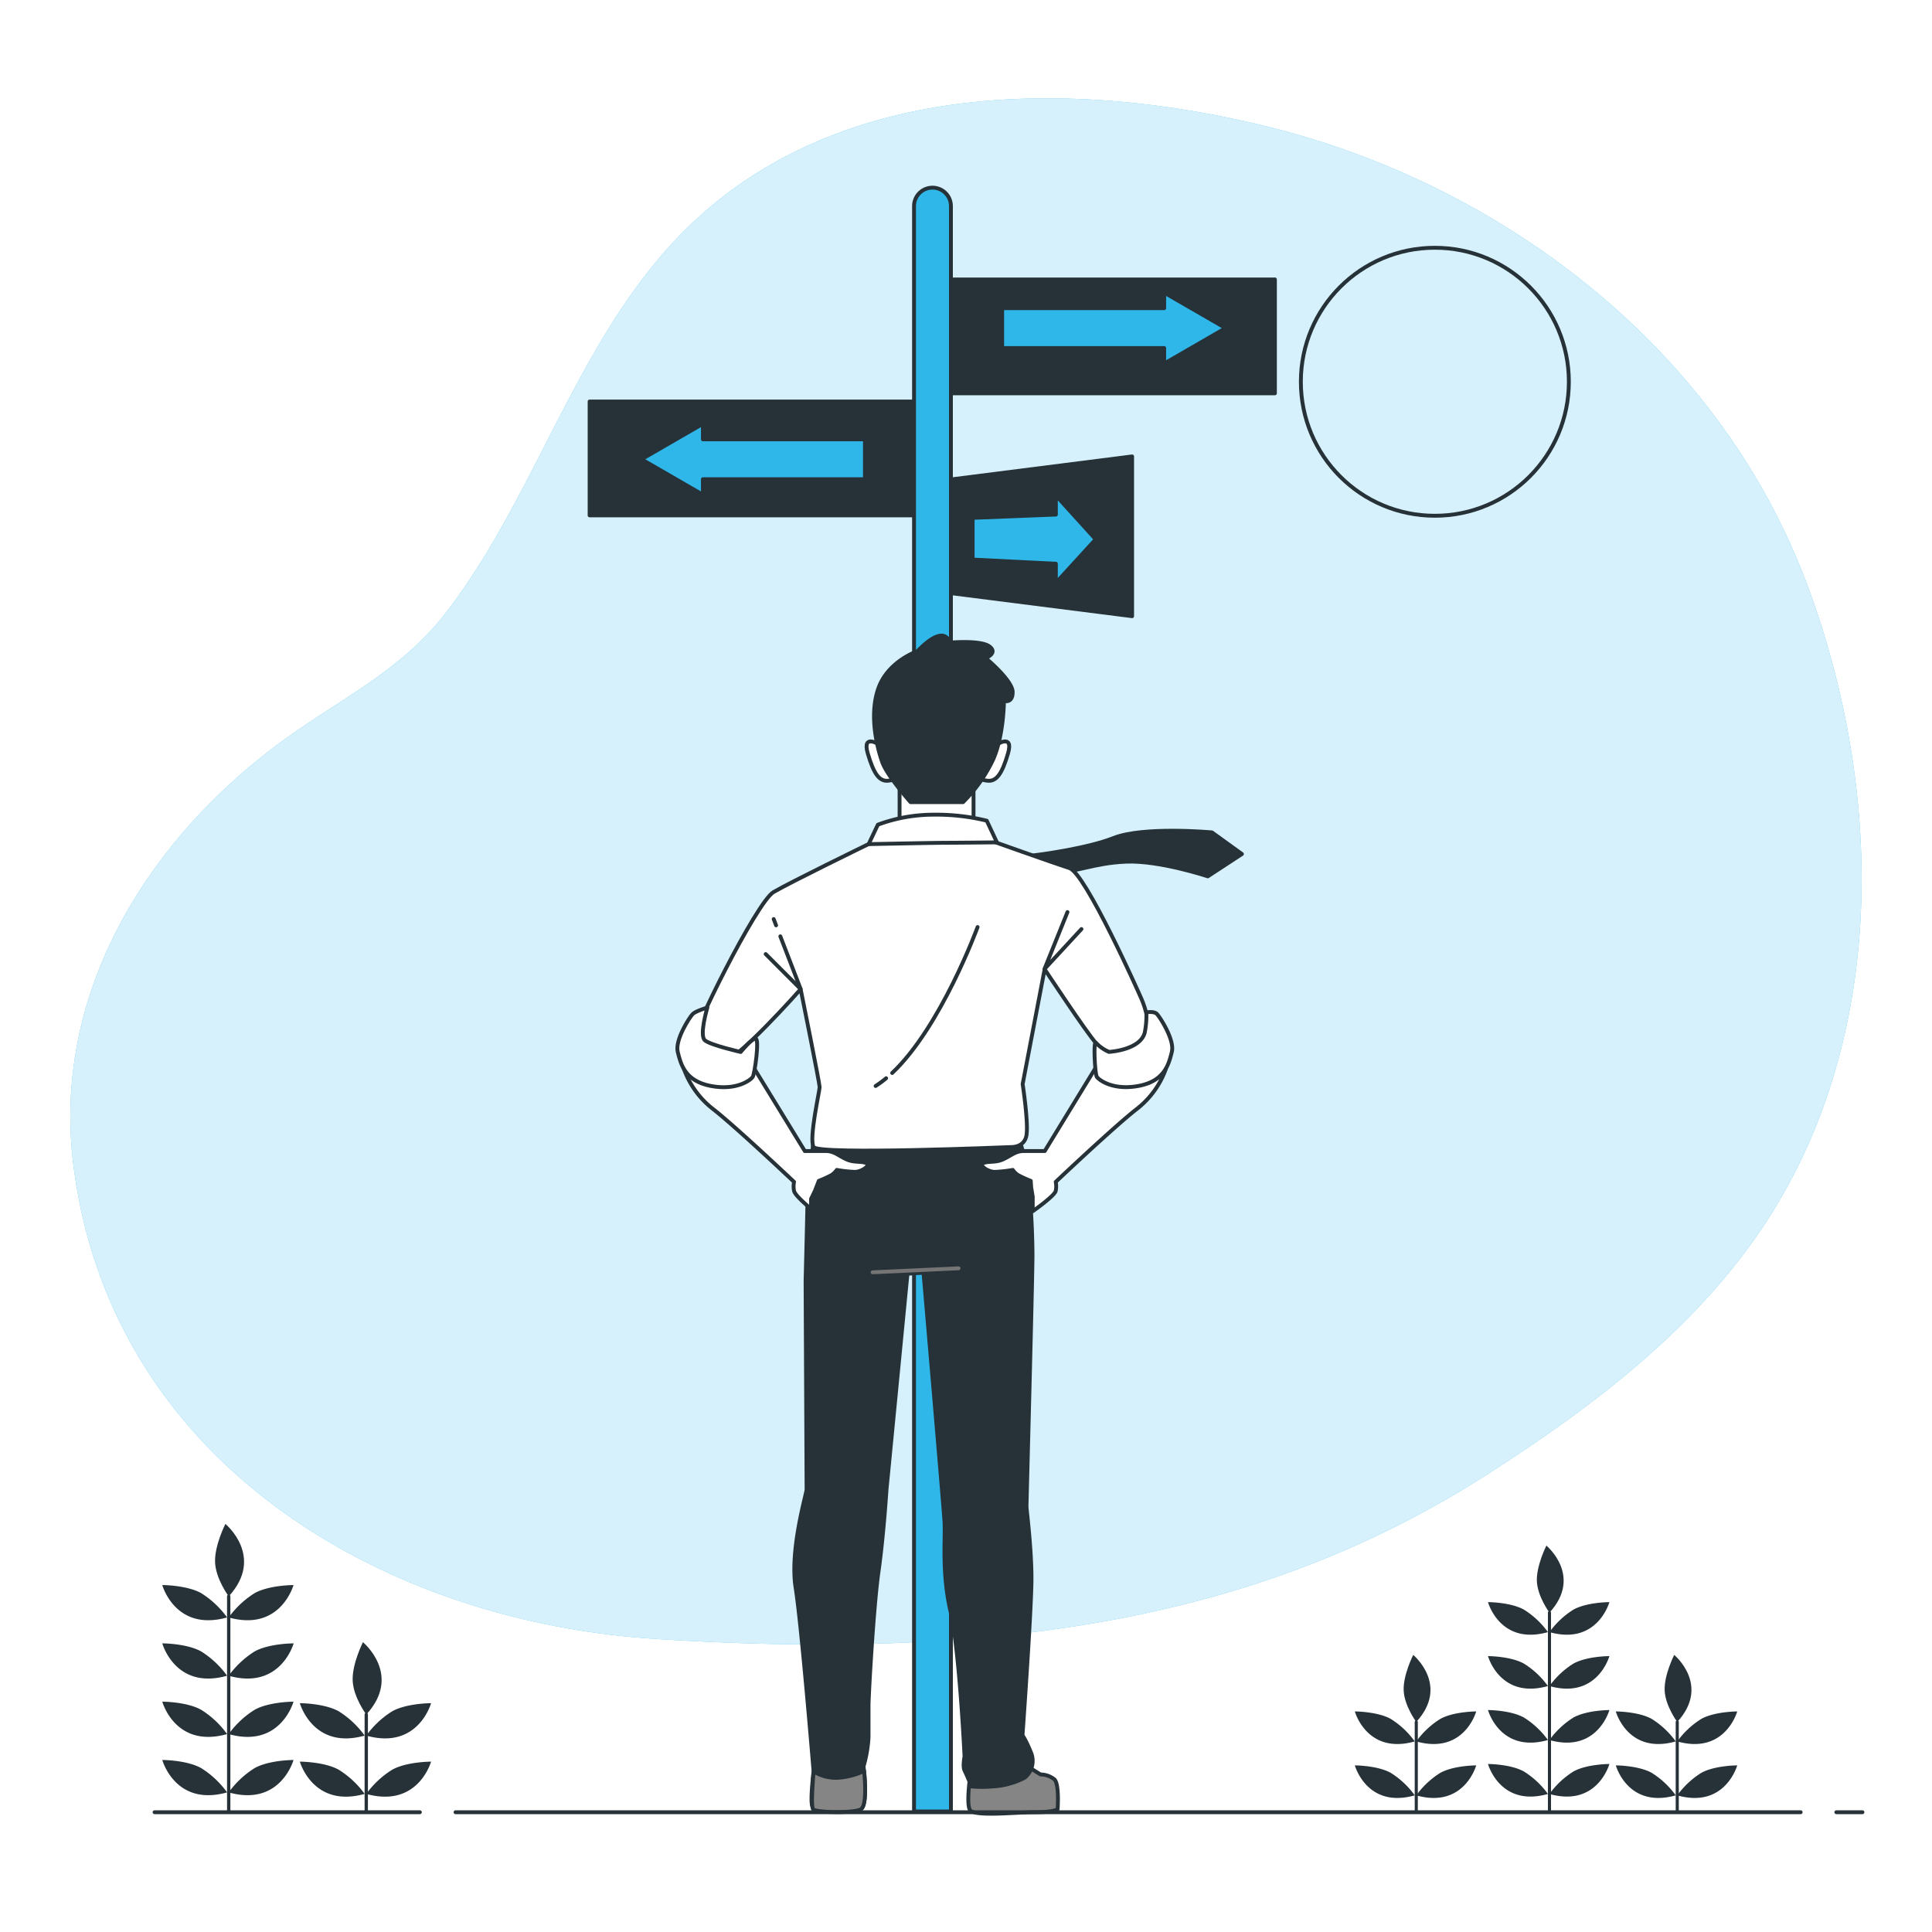 <svg class="animated" id="freepik_stories-business-decisions" xmlns="http://www.w3.org/2000/svg"
    viewBox="0 0 500 500" version="1.1" xmlns:xlink="http://www.w3.org/1999/xlink"
    xmlns:svgjs="http://svgjs.com/svgjs">
    <style>svg#freepik_stories-business-decisions:not(.animated) .animable {opacity:
        0;}svg#freepik_stories-business-decisions.animated #freepik--background-simple--inject-20
        {animation: 1s 1 forwards cubic-bezier(.36,-0.01,.5,1.38) fadeIn;animation-delay:
        0s;}svg#freepik_stories-business-decisions.animated #freepik--Signs--inject-20 {animation:
        1s 1 forwards cubic-bezier(.36,-0.01,.5,1.38) slideDown;animation-delay:
        0s;}svg#freepik_stories-business-decisions.animated #eld635ge5juuv {animation: 1s 1 forwards
        cubic-bezier(.36,-0.01,.5,1.38) lightSpeedRight;animation-delay:
        0s;}svg#freepik_stories-business-decisions.animated #elzwqxd09v8e {animation: 1s 1 forwards
        cubic-bezier(.36,-0.01,.5,1.38) lightSpeedRight;animation-delay:
        0.015s;opacity: 0}svg#freepik_stories-business-decisions.animated
        #el4rtsv8xqu0f {animation: 1s 1 forwards cubic-bezier(.36,-0.01,.5,1.38)
        lightSpeedRight;animation-delay: 0.031s;opacity:
        0}svg#freepik_stories-business-decisions.animated #elia4pvq5bqhd {animation: 1s 1 forwards
        cubic-bezier(.36,-0.01,.5,1.38) lightSpeedRight;animation-delay:
        0.046s;opacity: 0}svg#freepik_stories-business-decisions.animated
        #eljd6lq4p7mmg {animation: 1s 1 forwards cubic-bezier(.36,-0.01,.5,1.38)
        lightSpeedRight;animation-delay: 0.062s;opacity:
        0}svg#freepik_stories-business-decisions.animated #eld0zaznly4ad {animation: 1s 1 forwards
        cubic-bezier(.36,-0.01,.5,1.38) lightSpeedRight;animation-delay:
        0.077s;opacity: 0}svg#freepik_stories-business-decisions.animated
        #el8ee6syq4ic7 {animation: 1s 1 forwards cubic-bezier(.36,-0.01,.5,1.38)
        lightSpeedRight;animation-delay: 0.092s;opacity:
        0}svg#freepik_stories-business-decisions.animated #eltfyhwvwdqw {animation: 1s 1 forwards
        cubic-bezier(.36,-0.01,.5,1.38) lightSpeedRight;animation-delay:
        0.108s;opacity: 0}svg#freepik_stories-business-decisions.animated
        #el5pcyj611e9e {animation: 1s 1 forwards cubic-bezier(.36,-0.01,.5,1.38)
        lightSpeedRight;animation-delay: 0.123s;opacity:
        0}svg#freepik_stories-business-decisions.animated #elb8ii156wyb {animation: 1s 1 forwards
        cubic-bezier(.36,-0.01,.5,1.38) lightSpeedRight;animation-delay:
        0.138s;opacity: 0}svg#freepik_stories-business-decisions.animated
        #elwr8h8fk6z1 {animation: 1s 1 forwards cubic-bezier(.36,-0.01,.5,1.38)
        lightSpeedRight;animation-delay: 0.154s;opacity:
        0}svg#freepik_stories-business-decisions.animated #el0p31e7jgd11 {animation: 1s 1 forwards
        cubic-bezier(.36,-0.01,.5,1.38) lightSpeedRight;animation-delay:
        0.169s;opacity: 0}svg#freepik_stories-business-decisions.animated
        #elbey7n8powuk {animation: 1s 1 forwards cubic-bezier(.36,-0.01,.5,1.38)
        lightSpeedRight;animation-delay: 0.185s;opacity:
        0}svg#freepik_stories-business-decisions.animated #el0etebqhfpqk {animation: 1s 1 forwards
        cubic-bezier(.36,-0.01,.5,1.38) lightSpeedRight;animation-delay: 0.2s;opacity:
        0}svg#freepik_stories-business-decisions.animated #eljah1avr77u {animation: 1s 1 forwards
        cubic-bezier(.36,-0.01,.5,1.38) lightSpeedRight;animation-delay:
        0.215s;opacity: 0}svg#freepik_stories-business-decisions.animated
        #elr56uufq448k {animation: 1s 1 forwards cubic-bezier(.36,-0.01,.5,1.38)
        lightSpeedRight;animation-delay: 0.231s;opacity:
        0}svg#freepik_stories-business-decisions.animated #el4wg6lrw9ek {animation: 1s 1 forwards
        cubic-bezier(.36,-0.01,.5,1.38) lightSpeedRight;animation-delay:
        0.246s;opacity: 0}svg#freepik_stories-business-decisions.animated
        #elrd9zmtrncn {animation: 1s 1 forwards cubic-bezier(.36,-0.01,.5,1.38)
        lightSpeedRight;animation-delay: 0.262s;opacity:
        0}svg#freepik_stories-business-decisions.animated #elqztz8afmgq {animation: 1s 1 forwards
        cubic-bezier(.36,-0.01,.5,1.38) lightSpeedRight;animation-delay:
        0.277s;opacity: 0}svg#freepik_stories-business-decisions.animated
        #elrnyhyrkc7lk {animation: 1s 1 forwards cubic-bezier(.36,-0.01,.5,1.38)
        lightSpeedRight;animation-delay: 0.292s;opacity:
        0}svg#freepik_stories-business-decisions.animated #elwrg45b6bep {animation: 1s 1 forwards
        cubic-bezier(.36,-0.01,.5,1.38) lightSpeedRight;animation-delay:
        0.308s;opacity: 0}svg#freepik_stories-business-decisions.animated #elws8eqgrcwp
        {animation: 1s 1 forwards cubic-bezier(.36,-0.01,.5,1.38) lightSpeedRight;animation-delay:
        0.323s;opacity: 0}svg#freepik_stories-business-decisions.animated
        #elujnjrjn0r3q {animation: 1s 1 forwards cubic-bezier(.36,-0.01,.5,1.38)
        lightSpeedRight;animation-delay: 0.338s;opacity:
        0}svg#freepik_stories-business-decisions.animated #el6d4a4sr87q {animation: 1s 1 forwards
        cubic-bezier(.36,-0.01,.5,1.38) lightSpeedRight;animation-delay:
        0.354s;opacity: 0}svg#freepik_stories-business-decisions.animated #elowvawqzxw
        {animation: 1s 1 forwards cubic-bezier(.36,-0.01,.5,1.38) lightSpeedRight;animation-delay:
        0.369s;opacity: 0}svg#freepik_stories-business-decisions.animated
        #elyeoqb09ur2 {animation: 1s 1 forwards cubic-bezier(.36,-0.01,.5,1.38)
        lightSpeedRight;animation-delay: 0.385s;opacity:
        0}svg#freepik_stories-business-decisions.animated #elpk6pg7ex3c {animation: 1s 1 forwards
        cubic-bezier(.36,-0.01,.5,1.38) lightSpeedRight;animation-delay: 0.4s;opacity:
        0}svg#freepik_stories-business-decisions.animated #elcilovlcwa9v {animation: 1s 1 forwards
        cubic-bezier(.36,-0.01,.5,1.38) lightSpeedRight;animation-delay:
        0.415s;opacity: 0}svg#freepik_stories-business-decisions.animated
        #el1nprgv8g5py {animation: 1s 1 forwards cubic-bezier(.36,-0.01,.5,1.38)
        lightSpeedRight;animation-delay: 0.431s;opacity:
        0}svg#freepik_stories-business-decisions.animated #elwbobx5qacn {animation: 1s 1 forwards
        cubic-bezier(.36,-0.01,.5,1.38) lightSpeedRight;animation-delay:
        0.446s;opacity: 0}svg#freepik_stories-business-decisions.animated
        #elvq439sm8ebk {animation: 1s 1 forwards cubic-bezier(.36,-0.01,.5,1.38)
        lightSpeedRight;animation-delay: 0.462s;opacity:
        0}svg#freepik_stories-business-decisions.animated #elesqqes1gqj {animation: 1s 1 forwards
        cubic-bezier(.36,-0.01,.5,1.38) lightSpeedRight;animation-delay:
        0.477s;opacity: 0}svg#freepik_stories-business-decisions.animated
        #elya0xwo3fsqm {animation: 1s 1 forwards cubic-bezier(.36,-0.01,.5,1.38)
        lightSpeedRight;animation-delay: 0.492s;opacity:
        0}svg#freepik_stories-business-decisions.animated #eli6f9m12heu {animation: 1s 1 forwards
        cubic-bezier(.36,-0.01,.5,1.38) lightSpeedRight;animation-delay:
        0.508s;opacity: 0}svg#freepik_stories-business-decisions.animated
        #elrivrc7i28gk {animation: 1s 1 forwards cubic-bezier(.36,-0.01,.5,1.38)
        lightSpeedRight;animation-delay: 0.523s;opacity:
        0}svg#freepik_stories-business-decisions.animated #eljjpmzs35nqr {animation: 1s 1 forwards
        cubic-bezier(.36,-0.01,.5,1.38) lightSpeedRight;animation-delay:
        0.538s;opacity: 0}svg#freepik_stories-business-decisions.animated #eliumcx5vlro
        {animation: 1s 1 forwards cubic-bezier(.36,-0.01,.5,1.38) lightSpeedRight;animation-delay:
        0.554s;opacity: 0}svg#freepik_stories-business-decisions.animated #el8e06hpn07s
        {animation: 1s 1 forwards cubic-bezier(.36,-0.01,.5,1.38) lightSpeedRight;animation-delay:
        0.569s;opacity: 0}svg#freepik_stories-business-decisions.animated #eli9ege12a9g
        {animation: 1s 1 forwards cubic-bezier(.36,-0.01,.5,1.38) lightSpeedRight;animation-delay:
        0.585s;opacity: 0}svg#freepik_stories-business-decisions.animated
        #el55ugdozb656 {animation: 1s 1 forwards cubic-bezier(.36,-0.01,.5,1.38)
        lightSpeedRight;animation-delay: 0.6s;opacity:
        0}svg#freepik_stories-business-decisions.animated #elzkf8atp1t6 {animation: 1s 1 forwards
        cubic-bezier(.36,-0.01,.5,1.38) lightSpeedRight;animation-delay:
        0.615s;opacity: 0}svg#freepik_stories-business-decisions.animated
        #elwn140hr6atl {animation: 1s 1 forwards cubic-bezier(.36,-0.01,.5,1.38)
        lightSpeedRight;animation-delay: 0.631s;opacity:
        0}svg#freepik_stories-business-decisions.animated #elue0gpjx78ot {animation: 1s 1 forwards
        cubic-bezier(.36,-0.01,.5,1.38) lightSpeedRight;animation-delay:
        0.646s;opacity: 0}svg#freepik_stories-business-decisions.animated
        #eljshdeivlfcq {animation: 1s 1 forwards cubic-bezier(.36,-0.01,.5,1.38)
        lightSpeedRight;animation-delay: 0.662s;opacity:
        0}svg#freepik_stories-business-decisions.animated #el2r0hsbnqcwp {animation: 1s 1 forwards
        cubic-bezier(.36,-0.01,.5,1.38) lightSpeedRight;animation-delay: 0.677s;opacity:
        0}svg#freepik_stories-business-decisions.animated #el1z4ha0ekbjn {animation: 1s 1 forwards
        cubic-bezier(.36,-0.01,.5,1.38) lightSpeedRight;animation-delay:
        0.692s;opacity: 0}svg#freepik_stories-business-decisions.animated
        #el08omwze3ma5i {animation: 1s 1 forwards cubic-bezier(.36,-0.01,.5,1.38)
        lightSpeedRight;animation-delay: 0.708s;opacity:
        0}svg#freepik_stories-business-decisions.animated #elycso223gcnq {animation: 1s 1 forwards
        cubic-bezier(.36,-0.01,.5,1.38) lightSpeedRight;animation-delay:
        0.723s;opacity: 0}svg#freepik_stories-business-decisions.animated
        #ellpdhn7peav8 {animation: 1s 1 forwards cubic-bezier(.36,-0.01,.5,1.38)
        lightSpeedRight;animation-delay: 0.738s;opacity:
        0}svg#freepik_stories-business-decisions.animated #el2i8ksxjzcmn {animation: 1s 1 forwards
        cubic-bezier(.36,-0.01,.5,1.38) lightSpeedRight;animation-delay:
        0.754s;opacity: 0}svg#freepik_stories-business-decisions.animated #ela41twigz4o
        {animation: 1s 1 forwards cubic-bezier(.36,-0.01,.5,1.38) lightSpeedRight;animation-delay:
        0.769s;opacity: 0}svg#freepik_stories-business-decisions.animated
        #else8rd7m9qfi {animation: 1s 1 forwards cubic-bezier(.36,-0.01,.5,1.38)
        lightSpeedRight;animation-delay: 0.785s;opacity:
        0}svg#freepik_stories-business-decisions.animated #el3kp2myc20c6 {animation: 1s 1 forwards
        cubic-bezier(.36,-0.01,.5,1.38) lightSpeedRight;animation-delay: 0.8s;opacity:
        0}svg#freepik_stories-business-decisions.animated #el19c7uchk9klh {animation: 1s 1 forwards
        cubic-bezier(.36,-0.01,.5,1.38) lightSpeedRight;animation-delay:
        0.815s;opacity: 0}svg#freepik_stories-business-decisions.animated
        #ellf47o6157jg {animation: 1s 1 forwards cubic-bezier(.36,-0.01,.5,1.38)
        lightSpeedRight;animation-delay: 0.831s;opacity:
        0}svg#freepik_stories-business-decisions.animated #el0vch4yktepg {animation: 1s 1 forwards
        cubic-bezier(.36,-0.01,.5,1.38) lightSpeedRight;animation-delay:
        0.846s;opacity: 0}svg#freepik_stories-business-decisions.animated #elqfbj01fifu
        {animation: 1s 1 forwards cubic-bezier(.36,-0.01,.5,1.38) lightSpeedRight;animation-delay:
        0.862s;opacity: 0}svg#freepik_stories-business-decisions.animated #elvgsvq4pulp
        {animation: 1s 1 forwards cubic-bezier(.36,-0.01,.5,1.38) lightSpeedRight;animation-delay:
        0.877s;opacity: 0}svg#freepik_stories-business-decisions.animated #ela46vz5z0ax
        {animation: 1s 1 forwards cubic-bezier(.36,-0.01,.5,1.38) lightSpeedRight;animation-delay:
        0.892s;opacity: 0}svg#freepik_stories-business-decisions.animated
        #el5iunm71byvt {animation: 1s 1 forwards cubic-bezier(.36,-0.01,.5,1.38)
        lightSpeedRight;animation-delay: 0.908s;opacity:
        0}svg#freepik_stories-business-decisions.animated #el4pncfii5emm {animation: 1s 1 forwards
        cubic-bezier(.36,-0.01,.5,1.38) lightSpeedRight;animation-delay:
        0.923s;opacity: 0}svg#freepik_stories-business-decisions.animated #elrjfejvqr2p
        {animation: 1s 1 forwards cubic-bezier(.36,-0.01,.5,1.38) lightSpeedRight;animation-delay:
        0.938s;opacity: 0}svg#freepik_stories-business-decisions.animated
        #el2r60jlb6amk {animation: 1s 1 forwards cubic-bezier(.36,-0.01,.5,1.38)
        lightSpeedRight;animation-delay: 0.954s;opacity:
        0}svg#freepik_stories-business-decisions.animated #ellzwk0b30fme {animation: 1s 1 forwards
        cubic-bezier(.36,-0.01,.5,1.38) lightSpeedRight;animation-delay:
        0.969s;opacity: 0}svg#freepik_stories-business-decisions.animated
        #elhoba3u50wgp {animation: 1s 1 forwards cubic-bezier(.36,-0.01,.5,1.38)
        lightSpeedRight;animation-delay: 0.985s;opacity:
        0}svg#freepik_stories-business-decisions.animated #freepik--Graphics--inject-20 {animation:
        1s 1 forwards cubic-bezier(.36,-0.01,.5,1.38) lightSpeedRight,1.5s Infinite linear
        floating;animation-delay: 0s,1s;}svg#freepik_stories-business-decisions.animated
        #freepik--Character--inject-20 {animation: 1s 1 forwards cubic-bezier(.36,-0.01,.5,1.38)
        slideUp;animation-delay: 0s;}svg#freepik_stories-business-decisions.animated
        #freepik--Plants--inject-20 {animation: 1s 1 forwards cubic-bezier(.36,-0.01,.5,1.38)
        slideLeft;animation-delay: 0s;}svg#freepik_stories-business-decisions.animated
        #freepik--Floor--inject-20 {animation: 1s 1 forwards cubic-bezier(.36,-0.01,.5,1.38)
        slideUp;animation-delay: 0s;} @keyframes fadeIn { 0% { opacity: 0; } 100% { opacity: 1; } }
        @keyframes slideDown { 0% { opacity: 0; transform: translateY(-30px); } 100% { opacity: 1;
        transform: translateY(0); } } @keyframes lightSpeedRight { from { transform:
        translate3d(50%, 0, 0) skewX(-20deg); opacity: 0; } 60% { transform: skewX(10deg); opacity:
        1; } 80% { transform: skewX(-2deg); } to { opacity: 1; transform: translate3d(0, 0, 0); } }
        @keyframes floating { 0% { opacity: 1; transform: translateY(0px); } 50% { transform:
        translateY(-10px); } 100% { opacity: 1; transform: translateY(0px); } } @keyframes slideUp {
        0% { opacity: 0; transform: translateY(30px); } 100% { opacity: 1; transform: inherit; } }
        @keyframes slideLeft { 0% { opacity: 0; transform: translateX(-30px); } 100% { opacity: 1;
        transform: translateX(0); } } </style>
    <g id="freepik--background-simple--inject-20" class="animable"
        style="transform-origin: 249.995px 225.521px;">
        <path
            d="M459,131.83C432.43,81.13,382,46,327.71,32.69,275.88,20,213.48,20.62,174.47,62.43c-25.69,27.53-36,65.86-58.65,95.59-11.27,14.78-25.37,21.54-40.14,31.88C39.7,215.11,13.23,255.68,19,301.56c9.7,76.71,79.68,117.91,150,122.54,92.94,6.11,159.22-6.31,215.52-42.29,29.25-18.69,58.41-40.87,76.26-71.56,27-46.41,25.89-104.95,8.43-154.78A178.75,178.75,0,0,0,459,131.83Z"
            style="fill: rgb(48, 183, 233); transform-origin: 249.995px 225.521px;"
            id="elt7ywwm0zcg" class="animable"></path>
        <g id="el8d5t1sex0ik">
            <path
                d="M459,131.83C432.43,81.13,382,46,327.71,32.69,275.88,20,213.48,20.62,174.47,62.43c-25.69,27.53-36,65.86-58.65,95.59-11.27,14.78-25.37,21.54-40.14,31.88C39.7,215.11,13.23,255.68,19,301.56c9.7,76.71,79.68,117.91,150,122.54,92.94,6.11,159.22-6.31,215.52-42.29,29.25-18.69,58.41-40.87,76.26-71.56,27-46.41,25.89-104.95,8.43-154.78A178.75,178.75,0,0,0,459,131.83Z"
                style="fill: rgb(255, 255, 255); opacity: 0.8; transform-origin: 249.995px 225.521px;"
                class="animable"></path>
        </g>
    </g>
    <g id="freepik--Signs--inject-20" class="animable" style="transform-origin: 241.27px 258.685px;">
        <path d="M246.1,468.8h-9.55V53.34a4.77,4.77,0,0,1,4.77-4.77h0a4.77,4.77,0,0,1,4.78,4.77Z"
            style="fill: rgb(48, 183, 233); stroke: rgb(38, 50, 56); stroke-linecap: round; stroke-linejoin: round; transform-origin: 241.325px 258.685px;"
            id="elhud42iwgib" class="animable"></path>
        <rect x="152.59" y="103.91" width="83.69" height="29.47"
            style="fill: rgb(38, 50, 56); stroke: rgb(38, 50, 56); stroke-linecap: round; stroke-linejoin: round; transform-origin: 194.435px 118.645px;"
            id="elsrmr4bayr3p" class="animable"></rect>
        <rect x="246.26" y="72.32" width="83.69" height="29.47"
            style="fill: rgb(38, 50, 56); stroke: rgb(38, 50, 56); stroke-linecap: round; stroke-linejoin: round; transform-origin: 288.105px 87.055px;"
            id="elqgp979ugu4" class="animable"></rect>
        <polygon points="246.26 153.53 292.99 159.47 292.99 118.12 246.26 124.06 246.26 153.53"
            style="fill: rgb(38, 50, 56); stroke: rgb(38, 50, 56); stroke-linecap: round; stroke-linejoin: round; transform-origin: 269.625px 138.795px;"
            id="elshfkndm8ih" class="animable"></polygon>
        <polygon
            points="283.57 139.58 273.26 128.21 273.26 133.17 251.72 134.02 251.72 144.82 273.26 145.89 273.26 150.85 283.57 139.58"
            style="fill: rgb(48, 183, 233); stroke: rgb(38, 50, 56); stroke-linecap: round; stroke-linejoin: round; transform-origin: 267.645px 139.53px;"
            id="elzax9uuf9ru" class="animable"></polygon>
        <polygon
            points="317.19 84.91 301.29 75.73 301.29 79.75 259.36 79.75 259.36 90.07 301.29 90.07 301.29 94.1 317.19 84.91"
            style="fill: rgb(48, 183, 233); stroke: rgb(38, 50, 56); stroke-linecap: round; stroke-linejoin: round; transform-origin: 288.275px 84.915px;"
            id="el8d01zoeadhv" class="animable"></polygon>
        <polygon
            points="166.01 118.86 181.91 109.68 181.91 113.7 223.84 113.7 223.84 124.02 181.91 124.02 181.91 128.04 166.01 118.86"
            style="fill: rgb(48, 183, 233); stroke: rgb(38, 50, 56); stroke-linecap: round; stroke-linejoin: round; transform-origin: 194.925px 118.86px;"
            id="el70oijffyna" class="animable"></polygon>
    </g>
    <g id="freepik--Graphics--inject-20" class="animable animator-active"
        style="transform-origin: 240px 201.44px;">
        <circle cx="371.34" cy="98.8" r="34.68"
            style="fill: none; stroke: rgb(38, 50, 56); stroke-linecap: round; stroke-linejoin: round; transform-origin: 371.34px 98.8px;"
            id="eld635ge5juuv" class="animable"></circle>
        <path d="M394.15,121.7a32.65,32.65,0,0,1-7.9,5.78"
            style="fill: none; stroke: rgb(38, 50, 56); stroke-linecap: round; stroke-linejoin: round; transform-origin: 390.2px 124.59px;"
            id="elzwqxd09v8e" class="animable"></path>
        <path d="M381.63,129.45a32.34,32.34,0,1,1,17.49-14.13"
            style="fill: none; stroke: rgb(38, 50, 56); stroke-linecap: round; stroke-linejoin: round; transform-origin: 371.319px 98.798px;"
            id="el4rtsv8xqu0f" class="animable"></path>
        <circle cx="371.34" cy="98.8" r="2.56"
            style="fill: rgb(38, 50, 56); stroke: rgb(38, 50, 56); stroke-linecap: round; stroke-linejoin: round; transform-origin: 371.34px 98.8px;"
            id="elia4pvq5bqhd" class="animable"></circle>
        <polyline points="375.02 113.17 371.34 98.8 392.82 84.09"
            style="fill: none; stroke: rgb(38, 50, 56); stroke-linecap: round; stroke-linejoin: round; transform-origin: 382.08px 98.63px;"
            id="eljd6lq4p7mmg" class="animable"></polyline>
        <polyline points="143.45 188.78 143.45 240.01 105.29 240.01"
            style="fill: none; stroke: rgb(38, 50, 56); stroke-linecap: round; stroke-linejoin: round; transform-origin: 124.37px 214.395px;"
            id="eld0zaznly4ad" class="animable"></polyline>
        <polyline points="73.98 231.97 73.98 174.8 143.45 174.8 143.45 184.26"
            style="fill: none; stroke: rgb(38, 50, 56); stroke-linecap: round; stroke-linejoin: round; transform-origin: 108.715px 203.385px;"
            id="el8ee6syq4ic7" class="animable"></polyline>
        <polyline points="99.81 240.01 73.98 240.01 73.98 235.84"
            style="fill: none; stroke: rgb(38, 50, 56); stroke-linecap: round; stroke-linejoin: round; transform-origin: 86.895px 237.925px;"
            id="eltfyhwvwdqw" class="animable"></polyline>
        <rect x="78.21" y="190.85" width="6.78" height="6.78"
            style="fill: none; stroke: rgb(38, 50, 56); stroke-linecap: round; stroke-linejoin: round; transform-origin: 81.6px 194.24px;"
            id="el5pcyj611e9e" class="animable"></rect>
        <rect x="87.25" y="190.85" width="6.78" height="6.78"
            style="fill: none; stroke: rgb(38, 50, 56); stroke-linecap: round; stroke-linejoin: round; transform-origin: 90.64px 194.24px;"
            id="elb8ii156wyb" class="animable"></rect>
        <rect x="96.29" y="190.85" width="6.78" height="6.78"
            style="fill: none; stroke: rgb(38, 50, 56); stroke-linecap: round; stroke-linejoin: round; transform-origin: 99.68px 194.24px;"
            id="elwr8h8fk6z1" class="animable"></rect>
        <rect x="105.33" y="190.85" width="6.78" height="6.78"
            style="fill: none; stroke: rgb(38, 50, 56); stroke-linecap: round; stroke-linejoin: round; transform-origin: 108.72px 194.24px;"
            id="el0p31e7jgd11" class="animable"></rect>
        <rect x="114.37" y="190.85" width="6.78" height="6.78"
            style="fill: none; stroke: rgb(38, 50, 56); stroke-linecap: round; stroke-linejoin: round; transform-origin: 117.76px 194.24px;"
            id="elbey7n8powuk" class="animable"></rect>
        <rect x="123.41" y="190.85" width="6.78" height="6.78"
            style="fill: none; stroke: rgb(38, 50, 56); stroke-linecap: round; stroke-linejoin: round; transform-origin: 126.8px 194.24px;"
            id="el0etebqhfpqk" class="animable"></rect>
        <rect x="132.45" y="190.85" width="6.78" height="6.78"
            style="fill: none; stroke: rgb(38, 50, 56); stroke-linecap: round; stroke-linejoin: round; transform-origin: 135.84px 194.24px;"
            id="eljah1avr77u" class="animable"></rect>
        <rect x="78.21" y="201.55" width="6.78" height="6.78"
            style="fill: none; stroke: rgb(38, 50, 56); stroke-linecap: round; stroke-linejoin: round; transform-origin: 81.6px 204.94px;"
            id="elr56uufq448k" class="animable"></rect>
        <rect x="87.25" y="201.55" width="6.78" height="6.78"
            style="fill: none; stroke: rgb(38, 50, 56); stroke-linecap: round; stroke-linejoin: round; transform-origin: 90.64px 204.94px;"
            id="el4wg6lrw9ek" class="animable"></rect>
        <rect x="96.29" y="201.55" width="6.78" height="6.78"
            style="fill: none; stroke: rgb(38, 50, 56); stroke-linecap: round; stroke-linejoin: round; transform-origin: 99.68px 204.94px;"
            id="elrd9zmtrncn" class="animable"></rect>
        <rect x="105.33" y="201.55" width="6.78" height="6.78"
            style="fill: none; stroke: rgb(38, 50, 56); stroke-linecap: round; stroke-linejoin: round; transform-origin: 108.72px 204.94px;"
            id="elqztz8afmgq" class="animable"></rect>
        <rect x="114.37" y="201.55" width="6.78" height="6.78"
            style="fill: none; stroke: rgb(38, 50, 56); stroke-linecap: round; stroke-linejoin: round; transform-origin: 117.76px 204.94px;"
            id="elrnyhyrkc7lk" class="animable"></rect>
        <rect x="123.41" y="201.55" width="6.78" height="6.78"
            style="fill: none; stroke: rgb(38, 50, 56); stroke-linecap: round; stroke-linejoin: round; transform-origin: 126.8px 204.94px;"
            id="elwrg45b6bep" class="animable"></rect>
        <rect x="132.45" y="201.55" width="6.78" height="6.78"
            style="fill: none; stroke: rgb(38, 50, 56); stroke-linecap: round; stroke-linejoin: round; transform-origin: 135.84px 204.94px;"
            id="elws8eqgrcwp" class="animable"></rect>
        <rect x="78.21" y="212.25" width="6.78" height="6.78"
            style="fill: none; stroke: rgb(38, 50, 56); stroke-linecap: round; stroke-linejoin: round; transform-origin: 81.6px 215.64px;"
            id="elujnjrjn0r3q" class="animable"></rect>
        <rect x="87.25" y="212.25" width="6.78" height="6.78"
            style="fill: none; stroke: rgb(38, 50, 56); stroke-linecap: round; stroke-linejoin: round; transform-origin: 90.64px 215.64px;"
            id="el6d4a4sr87q" class="animable"></rect>
        <rect x="96.29" y="212.25" width="6.78" height="6.78"
            style="fill: none; stroke: rgb(38, 50, 56); stroke-linecap: round; stroke-linejoin: round; transform-origin: 99.68px 215.64px;"
            id="elowvawqzxw" class="animable"></rect>
        <rect x="105.33" y="212.25" width="6.78" height="6.78"
            style="fill: none; stroke: rgb(38, 50, 56); stroke-linecap: round; stroke-linejoin: round; transform-origin: 108.72px 215.64px;"
            id="elyeoqb09ur2" class="animable"></rect>
        <rect x="114.37" y="212.25" width="6.78" height="6.78"
            style="fill: none; stroke: rgb(38, 50, 56); stroke-linecap: round; stroke-linejoin: round; transform-origin: 117.76px 215.64px;"
            id="elpk6pg7ex3c" class="animable"></rect>
        <rect x="123.41" y="212.25" width="6.78" height="6.78"
            style="fill: none; stroke: rgb(38, 50, 56); stroke-linecap: round; stroke-linejoin: round; transform-origin: 126.8px 215.64px;"
            id="elcilovlcwa9v" class="animable"></rect>
        <rect x="132.45" y="212.25" width="6.78" height="6.78"
            style="fill: none; stroke: rgb(38, 50, 56); stroke-linecap: round; stroke-linejoin: round; transform-origin: 135.84px 215.64px;"
            id="el1nprgv8g5py" class="animable"></rect>
        <rect x="78.21" y="222.95" width="6.78" height="6.78"
            style="fill: none; stroke: rgb(38, 50, 56); stroke-linecap: round; stroke-linejoin: round; transform-origin: 81.6px 226.34px;"
            id="elwbobx5qacn" class="animable"></rect>
        <rect x="87.25" y="222.95" width="6.78" height="6.78"
            style="fill: none; stroke: rgb(38, 50, 56); stroke-linecap: round; stroke-linejoin: round; transform-origin: 90.64px 226.34px;"
            id="elvq439sm8ebk" class="animable"></rect>
        <rect x="96.29" y="222.95" width="6.78" height="6.78"
            style="fill: none; stroke: rgb(38, 50, 56); stroke-linecap: round; stroke-linejoin: round; transform-origin: 99.68px 226.34px;"
            id="elesqqes1gqj" class="animable"></rect>
        <rect x="105.33" y="222.95" width="6.78" height="6.78"
            style="fill: none; stroke: rgb(38, 50, 56); stroke-linecap: round; stroke-linejoin: round; transform-origin: 108.72px 226.34px;"
            id="elya0xwo3fsqm" class="animable"></rect>
        <rect x="114.37" y="222.95" width="6.78" height="6.78"
            style="fill: none; stroke: rgb(38, 50, 56); stroke-linecap: round; stroke-linejoin: round; transform-origin: 117.76px 226.34px;"
            id="eli6f9m12heu" class="animable"></rect>
        <rect x="123.41" y="222.95" width="6.78" height="6.78"
            style="fill: none; stroke: rgb(38, 50, 56); stroke-linecap: round; stroke-linejoin: round; transform-origin: 126.8px 226.34px;"
            id="elrivrc7i28gk" class="animable"></rect>
        <rect x="132.45" y="222.95" width="6.78" height="6.78"
            style="fill: none; stroke: rgb(38, 50, 56); stroke-linecap: round; stroke-linejoin: round; transform-origin: 135.84px 226.34px;"
            id="eljjpmzs35nqr" class="animable"></rect>
        <path d="M86.27,179.41h-3v-11h3Zm12-11h-3v11h3Zm12,0h-3v11h3Zm12,0h-3v11h3Zm12,0h-3v11h3Z"
            style="fill: rgb(38, 50, 56); stroke: rgb(38, 50, 56); stroke-linecap: round; stroke-linejoin: round; transform-origin: 108.77px 173.91px;"
            id="eliumcx5vlro" class="animable"></path>
        <path
            d="M108.72,283.85a26.5,26.5,0,1,0,26.49,26.5A26.49,26.49,0,0,0,108.72,283.85Zm0,43.26a16.77,16.77,0,1,1,16.76-16.76A16.77,16.77,0,0,1,108.72,327.11Z"
            style="fill: none; stroke: rgb(38, 50, 56); stroke-linecap: round; stroke-linejoin: round; transform-origin: 108.71px 310.35px;"
            id="el8e06hpn07s" class="animable"></path>
        <path
            d="M109.26,283.86v9.75a16.74,16.74,0,0,1,11.38,28.51l7.65,6.08a26.49,26.49,0,0,0-19-44.34Z"
            style="fill: none; stroke: rgb(38, 50, 56); stroke-linecap: round; stroke-linejoin: round; transform-origin: 122.236px 306.03px;"
            id="eli9ege12a9g" class="animable"></path>
        <line x1="98.98" y1="309.26" x2="117.91" y2="309.26"
            style="fill: none; stroke: rgb(38, 50, 56); stroke-linecap: round; stroke-linejoin: round; transform-origin: 108.445px 309.26px;"
            id="el55ugdozb656" class="animable"></line>
        <line x1="98.98" y1="314.13" x2="117.91" y2="314.13"
            style="fill: none; stroke: rgb(38, 50, 56); stroke-linecap: round; stroke-linejoin: round; transform-origin: 108.445px 314.13px;"
            id="elzkf8atp1t6" class="animable"></line>
        <line x1="349.07" y1="191.41" x2="400.62" y2="191.41"
            style="fill: none; stroke: rgb(38, 50, 56); stroke-linecap: round; stroke-linejoin: round; transform-origin: 374.845px 191.41px;"
            id="elwn140hr6atl" class="animable"></line>
        <line x1="328.53" y1="191.41" x2="333.83" y2="191.41"
            style="fill: none; stroke: rgb(38, 50, 56); stroke-linecap: round; stroke-linejoin: round; transform-origin: 331.18px 191.41px;"
            id="elue0gpjx78ot" class="animable"></line>
        <line x1="366.24" y1="199.59" x2="400.62" y2="199.59"
            style="fill: none; stroke: rgb(38, 50, 56); stroke-linecap: round; stroke-linejoin: round; transform-origin: 383.43px 199.59px;"
            id="eljshdeivlfcq" class="animable"></line>
        <line x1="328.53" y1="199.59" x2="334.25" y2="199.59"
            style="fill: none; stroke: rgb(38, 50, 56); stroke-linecap: round; stroke-linejoin: round; transform-origin: 331.39px 199.59px;"
            id="el2r0hsbnqcwp" class="animable"></line>
        <line x1="382.77" y1="207.77" x2="400.62" y2="207.77"
            style="fill: none; stroke: rgb(38, 50, 56); stroke-linecap: round; stroke-linejoin: round; transform-origin: 391.695px 207.77px;"
            id="el1z4ha0ekbjn" class="animable"></line>
        <line x1="328.53" y1="207.77" x2="333.83" y2="207.77"
            style="fill: none; stroke: rgb(38, 50, 56); stroke-linecap: round; stroke-linejoin: round; transform-origin: 331.18px 207.77px;"
            id="el08omwze3ma5i" class="animable"></line>
        <line x1="397.43" y1="215.94" x2="400.62" y2="215.94"
            style="fill: none; stroke: rgb(38, 50, 56); stroke-linecap: round; stroke-linejoin: round; transform-origin: 399.025px 215.94px;"
            id="elycso223gcnq" class="animable"></line>
        <line x1="328.53" y1="215.94" x2="333.83" y2="215.94"
            style="fill: none; stroke: rgb(38, 50, 56); stroke-linecap: round; stroke-linejoin: round; transform-origin: 331.18px 215.94px;"
            id="ellpdhn7peav8" class="animable"></line>
        <line x1="397.43" y1="225.46" x2="400.62" y2="225.46"
            style="fill: none; stroke: rgb(38, 50, 56); stroke-linecap: round; stroke-linejoin: round; transform-origin: 399.025px 225.46px;"
            id="el2i8ksxjzcmn" class="animable"></line>
        <line x1="328.53" y1="225.46" x2="333.83" y2="225.46"
            style="fill: none; stroke: rgb(38, 50, 56); stroke-linecap: round; stroke-linejoin: round; transform-origin: 331.18px 225.46px;"
            id="ela41twigz4o" class="animable"></line>
        <line x1="397.43" y1="234.98" x2="400.62" y2="234.98"
            style="fill: none; stroke: rgb(38, 50, 56); stroke-linecap: round; stroke-linejoin: round; transform-origin: 399.025px 234.98px;"
            id="else8rd7m9qfi" class="animable"></line>
        <line x1="328.53" y1="234.98" x2="333.83" y2="234.98"
            style="fill: none; stroke: rgb(38, 50, 56); stroke-linecap: round; stroke-linejoin: round; transform-origin: 331.18px 234.98px;"
            id="el3kp2myc20c6" class="animable"></line>
        <rect x="335.19" y="185.75" width="11.95" height="50.1"
            style="fill: none; stroke: rgb(38, 50, 56); stroke-linecap: round; stroke-linejoin: round; transform-origin: 341.165px 210.8px;"
            id="el19c7uchk9klh" class="animable"></rect>
        <rect x="351.54" y="195.18" width="11.95" height="40.67"
            style="fill: none; stroke: rgb(38, 50, 56); stroke-linecap: round; stroke-linejoin: round; transform-origin: 357.515px 215.515px;"
            id="ellf47o6157jg" class="animable"></rect>
        <rect x="367.9" y="203.99" width="11.95" height="31.86"
            style="fill: none; stroke: rgb(38, 50, 56); stroke-linecap: round; stroke-linejoin: round; transform-origin: 373.875px 219.92px;"
            id="el0vch4yktepg" class="animable"></rect>
        <rect x="384.26" y="215.32" width="11.95" height="20.54"
            style="fill: none; stroke: rgb(38, 50, 56); stroke-linecap: round; stroke-linejoin: round; transform-origin: 390.235px 225.59px;"
            id="elqfbj01fifu" class="animable"></rect>
        <path d="M126.26,73.37a29.46,29.46,0,1,0,3.94,3.54"
            style="fill: none; stroke: rgb(38, 50, 56); stroke-linecap: round; stroke-linejoin: round; transform-origin: 108.62px 96.965px;"
            id="elvgsvq4pulp" class="animable"></path>
        <path d="M94.89,110.37a19.27,19.27,0,1,0-2.28-2.83"
            style="fill: none; stroke: rgb(38, 50, 56); stroke-linecap: round; stroke-linejoin: round; transform-origin: 108.689px 96.919px;"
            id="ela46vz5z0ax" class="animable"></path>
        <circle cx="108.72" cy="96.92" r="10.07"
            style="fill: none; stroke: rgb(38, 50, 56); stroke-linecap: round; stroke-linejoin: round; transform-origin: 108.72px 96.92px;"
            id="el5iunm71byvt" class="animable"></circle>
        <path
            d="M364.89,297.18c3.23.46,4.71,3,4.71,6.54v.73h-2.77v-.92c0-2.35-.95-3.8-3.08-3.8s-3.05,1.45-3.05,3.8c0,6,8.94,6,8.94,13.51,0,3.57-1.52,6.12-4.75,6.58v2h-2.44v-2c-3.31-.46-4.79-3-4.79-6.58V315.4h2.78v1.83c0,2.39,1,3.76,3.12,3.76s3.11-1.37,3.11-3.76c0-5.94-8.9-6-8.9-13.51,0-3.65,1.49-6,4.68-6.54v-2.13h2.44Z"
            style="fill: rgb(38, 50, 56); transform-origin: 363.65px 310.335px;" id="el4pncfii5emm"
            class="animable"></path>
        <path d="M373.38,332.86a24.27,24.27,0,0,0,5.25-3.1"
            style="fill: none; stroke: rgb(38, 50, 56); stroke-linecap: round; stroke-linejoin: round; transform-origin: 376.005px 331.31px;"
            id="elrjfejvqr2p" class="animable"></path>
        <path d="M355,287.39a24.54,24.54,0,0,0,13.65,47"
            style="fill: none; stroke: rgb(38, 50, 56); stroke-linecap: round; stroke-linejoin: round; transform-origin: 353.85px 311.154px;"
            id="el2r60jlb6amk" class="animable"></path>
        <path d="M381.72,326.93a24.54,24.54,0,0,0-24.09-40.37"
            style="fill: none; stroke: rgb(38, 50, 56); stroke-linecap: round; stroke-linejoin: round; transform-origin: 372.896px 306.374px;"
            id="ellzwk0b30fme" class="animable"></path>
        <g id="elhoba3u50wgp">
            <circle cx="363.65" cy="310.34" r="20.11"
                style="fill: none; stroke: rgb(38, 50, 56); stroke-linecap: round; stroke-linejoin: round; transform-origin: 363.65px 310.34px; transform: rotate(-42.81deg);"
                class="animable"></circle>
        </g>
    </g>
    <g id="freepik--Character--inject-20" class="animable"
        style="transform-origin: 248.353px 316.943px;">
        <path
            d="M266,221.56l.71-.08c3-.37,14.76-1.95,21.49-4.61,7.76-3.07,25.45-1.45,25.45-1.45l7.76,5.6-8.84,5.78s-12.46-4.16-21.12-3.8-12.81,2.89-18.23,2.53-12.09-4-12.09-4Z"
            style="fill: rgb(38, 50, 56); stroke: rgb(38, 50, 56); stroke-linecap: round; stroke-linejoin: round; transform-origin: 291.27px 220.896px;"
            id="el8l37z6ppf2f" class="animable"></path>
        <polygon points="232.81 204 232.81 215.61 251.95 215.61 251.95 202.17 232.81 204"
            style="fill: rgb(255, 255, 255); stroke: rgb(38, 50, 56); stroke-linecap: round; stroke-linejoin: round; transform-origin: 242.38px 208.89px;"
            id="elcjhidc4a0ch" class="animable"></polygon>
        <path
            d="M227.58,192.73s-4.53-3-3,2.26,3,7.31,5.29,7.06,3.53-1,2.77-3S227.58,192.73,227.58,192.73Z"
            style="fill: rgb(255, 255, 255); stroke: rgb(38, 50, 56); stroke-linecap: round; stroke-linejoin: round; transform-origin: 228.564px 196.974px;"
            id="elpgx921mq6y" class="animable"></path>
        <path
            d="M257.87,192.73s4.53-3,3,2.26-3,7.31-5.29,7.06-3.52-1-2.77-3S257.87,192.73,257.87,192.73Z"
            style="fill: rgb(255, 255, 255); stroke: rgb(38, 50, 56); stroke-linecap: round; stroke-linejoin: round; transform-origin: 256.888px 196.974px;"
            id="elswv6w1uh8d" class="animable"></path>
        <path
            d="M237.41,168.55s-7.56,2.51-10.08,9.57-.25,15.61,1,19.14,7.31,10.33,7.31,10.33h13.6a39.12,39.12,0,0,0,7.81-11.08c2.77-6.3,2.77-15.12,2.77-15.12s2.26.76,2.26-2.27-7-8.81-7-8.81,3.28-1.26,1-3-10.33-1-10.33-1S244.71,161,237.41,168.55Z"
            style="fill: rgb(38, 50, 56); stroke: rgb(38, 50, 56); stroke-linecap: round; stroke-linejoin: round; transform-origin: 244.136px 186.043px;"
            id="elp5snzi7zp4" class="animable"></path>
        <path
            d="M267.21,457.94l2.07,1.29a5.84,5.84,0,0,1,3.62,1.29c1.29,1.3.81,7.72.81,7.72s-1,.76-5.95.76S252,470.2,251,468.39s.18-9.42.18-9.42Z"
            style="fill: rgb(133, 133, 133); stroke: rgb(38, 50, 56); stroke-linecap: round; stroke-linejoin: round; transform-origin: 262.198px 463.665px;"
            id="elu4sq7n1njt" class="animable"></path>
        <path
            d="M210.57,295.27S209,306.65,209,309s-.52,22.5-.52,22.5.26,53,.26,54-4.4,15.52-2.84,25.35,4.65,47.58,4.65,47.58-1,8.28-.26,9.05,10.35,1.81,12.42.78.77-11.12.77-11.12a33.29,33.29,0,0,0,1.3-7.5v-8.28c0-2.58,1.29-25.6,2.58-34.65s2.07-21.21,2.07-21.21l5.43-55.86,4.14-.26s5.17,60,5.43,64.4S243.67,407,246,417.07s3.62,37.5,3.62,37.5-.52,2.59,0,3.62,1.81,4.14,1.81,4.14a29.74,29.74,0,0,0,5.43,0,20.08,20.08,0,0,0,8.32-2.26,5.59,5.59,0,0,0,1.68-6.42c-1.55-3.79-2.24-4.51-2.24-4.51s2.33-32.58,2.33-40.6-1.29-17.84-1.29-18.62,1.55-59,1.55-64.91-.52-22-3.11-29-44-5.17-48.1-4.91A6.34,6.34,0,0,0,210.57,295.27Z"
            style="fill: rgb(38, 50, 56); stroke: rgb(38, 50, 56); stroke-linecap: round; stroke-linejoin: round; transform-origin: 236.412px 379.692px;"
            id="el750d59xkvin" class="animable"></path>
        <line x1="225.83" y1="329.27" x2="248.07" y2="328.24"
            style="fill: none; stroke: rgb(117, 117, 117); stroke-linecap: round; stroke-linejoin: round; transform-origin: 236.95px 328.755px;"
            id="eln8hzdwvhx" class="animable"></line>
        <path
            d="M238.76,215.1l-14,3.36s-20.18,9.83-24.57,12.41-21.73,37.5-20.95,39.31,4.14,4.14,7.5,4.66S207.21,256,207.21,256s4.91,24.31,4.91,25.34-2.84,13.45-1.55,15.52,50.95,0,50.95,0,3.62.26,4.14-3.1-1-13.19-1-13.19l5.69-29.74s10.87,16.48,13.31,19.13c4.23,4.61,9.49,2.68,12.29-.77,2.45-3,.26-8.8-.51-10.61S280.91,226,276.78,224.67s-21.47-7.5-21.47-7.5Z"
            style="fill: rgb(255, 255, 255); stroke: rgb(38, 50, 56); stroke-linecap: round; stroke-linejoin: round; transform-origin: 238.146px 256.44px;"
            id="elr8lamj61ei" class="animable"></path>
        <path
            d="M224.8,218.46s17.09-.35,19.93-.35S258,218,258,218l-2.63-5.6a54.47,54.47,0,0,0-13.7-1.56,41.32,41.32,0,0,0-14.48,2.59Z"
            style="fill: rgb(255, 255, 255); stroke: rgb(38, 50, 56); stroke-linecap: round; stroke-linejoin: round; transform-origin: 241.4px 214.648px;"
            id="el5adbx50b2ld" class="animable"></path>
        <polyline points="201.95 242.32 207.21 255.96 198.16 246.91"
            style="fill: none; stroke: rgb(38, 50, 56); stroke-linecap: round; stroke-linejoin: round; transform-origin: 202.685px 249.14px;"
            id="el9dfyzbib6g5" class="animable"></polyline>
        <line x1="200.23" y1="237.85" x2="200.85" y2="239.48"
            style="fill: none; stroke: rgb(38, 50, 56); stroke-linecap: round; stroke-linejoin: round; transform-origin: 200.54px 238.665px;"
            id="elnewsuwnmowr" class="animable"></line>
        <path d="M229.33,279.05a25.8,25.8,0,0,1-2.72,2"
            style="fill: none; stroke: rgb(38, 50, 56); stroke-linecap: round; stroke-linejoin: round; transform-origin: 227.97px 280.05px;"
            id="elq1iwh9qb277" class="animable"></path>
        <path d="M253,239.92s-9.45,25.85-22.11,37.77"
            style="fill: none; stroke: rgb(38, 50, 56); stroke-linecap: round; stroke-linejoin: round; transform-origin: 241.945px 258.805px;"
            id="elmel642wjt2" class="animable"></path>
        <polyline points="276.26 236.04 270.31 250.79 279.88 240.44"
            style="fill: none; stroke: rgb(38, 50, 56); stroke-linecap: round; stroke-linejoin: round; transform-origin: 275.095px 243.415px;"
            id="elhfe8ye4hzf" class="animable"></polyline>
        <path
            d="M177,276.65a23,23,0,0,0,7.5,10.34c5.69,4.4,21,18.88,21,18.88a5.81,5.81,0,0,0,0,2.33c.26,1.29,4.4,4.65,4.4,4.65v-2.58l1-2.07,1-2.59a30.24,30.24,0,0,0,3.37-1.55,5.44,5.44,0,0,0,1.29-1.29,33.93,33.93,0,0,0,4.65.51c1.81,0,4.4-1.81,2.85-2.32s-3.1,0-5.17-1-3.11-2.07-5.18-2.07h-5.43L194,274.58Z"
            style="fill: rgb(255, 255, 255); stroke: rgb(38, 50, 56); stroke-linecap: round; stroke-linejoin: round; transform-origin: 200.767px 293.715px;"
            id="elsn64bs3ijkb" class="animable"></path>
        <path
            d="M183.07,260.75s-3,.9-3.79,1.67-4.66,6.73-3.88,9.83,1.81,7.5,8.53,8.79,10.35-1.55,10.87-2.32,1.79-9.93.75-9.93-3.86,3.46-3.86,3.46-7.7-1.74-9.25-3S183.07,260.75,183.07,260.75Z"
            style="fill: rgb(255, 255, 255); stroke: rgb(38, 50, 56); stroke-linecap: round; stroke-linejoin: round; transform-origin: 185.622px 271.061px;"
            id="elnn3cooz739j" class="animable"></path>
        <path
            d="M301.72,276.65a23,23,0,0,1-7.5,10.34c-5.69,4.4-21,18.88-21,18.88a5.81,5.81,0,0,1,0,2.33c-.26,1.29-5.95,5.27-5.95,5.27V309.7l-.4-2.38-.11-1.71a30.24,30.24,0,0,1-3.37-1.55,5.44,5.44,0,0,1-1.29-1.29,33.93,33.93,0,0,1-4.65.51c-1.81,0-4.4-1.81-2.85-2.32s3.1,0,5.17-1,3.11-2.07,5.18-2.07h5.43l14.22-23.27Z"
            style="fill: rgb(255, 255, 255); stroke: rgb(38, 50, 56); stroke-linecap: round; stroke-linejoin: round; transform-origin: 277.923px 294.045px;"
            id="elp0zzzc4ra8" class="animable"></path>
        <path
            d="M296.68,262s1.94-.37,2.71.4,4.66,6.73,3.88,9.83-1.81,7.5-8.53,8.79-10.35-1.55-10.87-2.32-.93-9.58-.25-8.8a10.7,10.7,0,0,0,3.36,2.33s8-.41,9.27-4.94A22.83,22.83,0,0,0,296.68,262Z"
            style="fill: rgb(255, 255, 255); stroke: rgb(38, 50, 56); stroke-linecap: round; stroke-linejoin: round; transform-origin: 293.318px 271.631px;"
            id="elc3pjjuou0hd" class="animable"></path>
        <path
            d="M222.73,468.28c1.63-.82,1.17-7.27.9-9.95a19.06,19.06,0,0,1-5.82,1.67,10.88,10.88,0,0,1-7.24-1.55s-.83,8.95-.13,9.79S220.66,469.31,222.73,468.28Z"
            style="fill: rgb(133, 133, 133); stroke: rgb(38, 50, 56); stroke-linecap: round; stroke-linejoin: round; transform-origin: 217.031px 463.647px;"
            id="ellkl3gfv0kls" class="animable"></path>
    </g>
    <g id="freepik--Plants--inject-20" class="animable"
        style="transform-origin: 245.795px 431.86px;">
        <path d="M401,469.33a.4.4,0,0,1-.4-.4V417.35a.4.4,0,1,1,.8,0v51.58A.4.4,0,0,1,401,469.33Z"
            style="fill: rgb(38, 50, 56); transform-origin: 401px 443.14px;" id="el48asdu4aapw"
            class="animable"></path>
        <path
            d="M400.6,464.28a22,22,0,0,0-6.21-5.82c-3.49-1.94-9.3-1.94-9.3-1.94S388.19,467.77,400.6,464.28Z"
            style="fill: rgb(38, 50, 56); transform-origin: 392.845px 460.736px;" id="elfexdjazia4s"
            class="animable"></path>
        <path
            d="M401,464.28a22.09,22.09,0,0,1,6.2-5.82c3.49-1.94,9.31-1.94,9.31-1.94S413.4,467.77,401,464.28Z"
            style="fill: rgb(38, 50, 56); transform-origin: 408.755px 460.736px;" id="elbptisi8ds84"
            class="animable"></path>
        <path
            d="M400.6,450.32a22,22,0,0,0-6.21-5.82c-3.49-1.94-9.3-1.94-9.3-1.94S388.19,453.81,400.6,450.32Z"
            style="fill: rgb(38, 50, 56); transform-origin: 392.845px 446.776px;" id="eliie2ww1fte"
            class="animable"></path>
        <path
            d="M401,450.32a22.09,22.09,0,0,1,6.2-5.82c3.49-1.94,9.31-1.94,9.31-1.94S413.4,453.81,401,450.32Z"
            style="fill: rgb(38, 50, 56); transform-origin: 408.755px 446.776px;" id="elkww5z8zlwr"
            class="animable"></path>
        <path
            d="M400.6,436.35a21.92,21.92,0,0,0-6.21-5.81c-3.49-1.94-9.3-1.94-9.3-1.94S388.19,439.84,400.6,436.35Z"
            style="fill: rgb(38, 50, 56); transform-origin: 392.845px 432.811px;" id="el4331lsu027a"
            class="animable"></path>
        <path
            d="M401,436.35a22,22,0,0,1,6.2-5.81c3.49-1.94,9.31-1.94,9.31-1.94S413.4,439.84,401,436.35Z"
            style="fill: rgb(38, 50, 56); transform-origin: 408.755px 432.811px;" id="elciukkyhte1"
            class="animable"></path>
        <path
            d="M400.6,422.39a22,22,0,0,0-6.21-5.82c-3.49-1.94-9.3-1.94-9.3-1.94S388.19,425.88,400.6,422.39Z"
            style="fill: rgb(38, 50, 56); transform-origin: 392.845px 418.846px;" id="elh0csqtlv9x"
            class="animable"></path>
        <path
            d="M401,422.39a22.09,22.09,0,0,1,6.2-5.82c3.49-1.94,9.31-1.94,9.31-1.94S413.4,425.88,401,422.39Z"
            style="fill: rgb(38, 50, 56); transform-origin: 408.755px 418.846px;" id="elasx8l2t2ek9"
            class="animable"></path>
        <path d="M401,417.35s-3.11-4.18-3.26-8.17,2.46-9.18,2.46-9.18S409.7,407.85,401,417.35Z"
            style="fill: rgb(38, 50, 56); transform-origin: 401.202px 408.675px;" id="eljympzlflanc"
            class="animable"></path>
        <path
            d="M59.19,469.33a.43.43,0,0,1-.43-.43V413.14a.43.43,0,0,1,.86,0V468.9A.43.43,0,0,1,59.19,469.33Z"
            style="fill: rgb(38, 50, 56); transform-origin: 59.19px 441.02px;" id="elqv2v3tn9gwq"
            class="animable"></path>
        <path
            d="M58.77,463.87a23.89,23.89,0,0,0-6.71-6.29c-3.77-2.1-10.06-2.1-10.06-2.1S45.35,467.64,58.77,463.87Z"
            style="fill: rgb(38, 50, 56); transform-origin: 50.385px 460.037px;" id="elwd3w8kgvghf"
            class="animable"></path>
        <path
            d="M59.19,463.87a23.89,23.89,0,0,1,6.71-6.29c3.77-2.1,10.06-2.1,10.06-2.1S72.6,467.64,59.19,463.87Z"
            style="fill: rgb(38, 50, 56); transform-origin: 67.575px 460.037px;" id="elh5ywqbua23p"
            class="animable"></path>
        <path
            d="M58.77,448.78a23.74,23.74,0,0,0-6.71-6.29c-3.77-2.1-10.06-2.1-10.06-2.1S45.35,452.55,58.77,448.78Z"
            style="fill: rgb(38, 50, 56); transform-origin: 50.385px 444.947px;" id="elid3vl0ni8ls"
            class="animable"></path>
        <path
            d="M59.19,448.78a23.74,23.74,0,0,1,6.71-6.29c3.77-2.1,10.06-2.1,10.06-2.1S72.6,452.55,59.19,448.78Z"
            style="fill: rgb(38, 50, 56); transform-origin: 67.575px 444.947px;" id="eljvm7xhey4g"
            class="animable"></path>
        <path
            d="M58.77,433.68a23.89,23.89,0,0,0-6.71-6.29C48.29,425.3,42,425.3,42,425.3S45.35,437.46,58.77,433.68Z"
            style="fill: rgb(38, 50, 56); transform-origin: 50.385px 429.854px;" id="elc5o60yl7i6q"
            class="animable"></path>
        <path
            d="M59.19,433.68a23.89,23.89,0,0,1,6.71-6.29C69.67,425.3,76,425.3,76,425.3S72.6,437.46,59.19,433.68Z"
            style="fill: rgb(38, 50, 56); transform-origin: 67.595px 429.854px;" id="el6dufyprpp1g"
            class="animable"></path>
        <path
            d="M58.77,418.59a23.89,23.89,0,0,0-6.71-6.29C48.29,410.21,42,410.21,42,410.21S45.35,422.36,58.77,418.59Z"
            style="fill: rgb(38, 50, 56); transform-origin: 50.385px 414.763px;" id="ellnkopbxdmxq"
            class="animable"></path>
        <path
            d="M59.19,418.59a23.89,23.89,0,0,1,6.71-6.29c3.77-2.09,10.06-2.09,10.06-2.09S72.6,422.36,59.19,418.59Z"
            style="fill: rgb(38, 50, 56); transform-origin: 67.575px 414.763px;" id="elefdijsoedc"
            class="animable"></path>
        <path d="M59.19,413.14s-3.36-4.51-3.53-8.83,2.67-9.92,2.67-9.92S68.61,402.87,59.19,413.14Z"
            style="fill: rgb(38, 50, 56); transform-origin: 59.409px 403.765px;" id="elcwj6ckmc9v6"
            class="animable"></path>
        <path d="M95.22,469.08V443.72a.43.43,0,1,0-.86,0v25.36Z"
            style="fill: rgb(38, 50, 56); transform-origin: 94.79px 456.185px;" id="ellpjsqsqf3ra"
            class="animable"></path>
        <path
            d="M94.37,464.26A23.89,23.89,0,0,0,87.66,458c-3.77-2.09-10.06-2.09-10.06-2.09S81,468,94.37,464.26Z"
            style="fill: rgb(38, 50, 56); transform-origin: 85.985px 460.444px;" id="el031c6uvx0cww"
            class="animable"></path>
        <path
            d="M94.79,464.26A23.89,23.89,0,0,1,101.5,458c3.77-2.09,10.06-2.09,10.06-2.09S108.21,468,94.79,464.26Z"
            style="fill: rgb(38, 50, 56); transform-origin: 103.175px 460.444px;" id="el51pfjswq217"
            class="animable"></path>
        <path
            d="M94.37,449.17a23.89,23.89,0,0,0-6.71-6.29c-3.77-2.1-10.06-2.1-10.06-2.1S81,452.94,94.37,449.17Z"
            style="fill: rgb(38, 50, 56); transform-origin: 85.985px 445.338px;" id="elnv9g479ltm"
            class="animable"></path>
        <path
            d="M94.79,449.17a23.89,23.89,0,0,1,6.71-6.29c3.77-2.1,10.06-2.1,10.06-2.1S108.21,452.94,94.79,449.17Z"
            style="fill: rgb(38, 50, 56); transform-origin: 103.175px 445.338px;" id="eln3oxy0tgo4l"
            class="animable"></path>
        <path d="M94.79,443.72s-3.36-4.51-3.52-8.83S93.93,425,93.93,425,104.21,433.45,94.79,443.72Z"
            style="fill: rgb(38, 50, 56); transform-origin: 95.014px 434.36px;" id="el89r1h2s5uij"
            class="animable"></path>
        <path d="M366.93,469.1V445.64a.4.4,0,0,0-.8,0V469.1Z"
            style="fill: rgb(38, 50, 56); transform-origin: 366.53px 457.172px;" id="el8uogciuoq4j"
            class="animable"></path>
        <path
            d="M366.14,464.64a22.09,22.09,0,0,0-6.2-5.82c-3.49-1.94-9.31-1.94-9.31-1.94S353.73,468.13,366.14,464.64Z"
            style="fill: rgb(38, 50, 56); transform-origin: 358.385px 461.096px;" id="elf1qzs070z8s"
            class="animable"></path>
        <path
            d="M366.53,464.64a22,22,0,0,1,6.21-5.82c3.49-1.94,9.3-1.94,9.3-1.94S378.94,468.13,366.53,464.64Z"
            style="fill: rgb(38, 50, 56); transform-origin: 374.285px 461.096px;" id="elzh6if9plq3q"
            class="animable"></path>
        <path
            d="M366.14,450.68a22.09,22.09,0,0,0-6.2-5.82c-3.49-1.94-9.31-1.94-9.31-1.94S353.73,454.17,366.14,450.68Z"
            style="fill: rgb(38, 50, 56); transform-origin: 358.385px 447.136px;" id="el8s98evm35vu"
            class="animable"></path>
        <path
            d="M366.53,450.68a22,22,0,0,1,6.21-5.82c3.49-1.94,9.3-1.94,9.3-1.94S378.94,454.17,366.53,450.68Z"
            style="fill: rgb(38, 50, 56); transform-origin: 374.285px 447.136px;" id="elzm9hrr1jth"
            class="animable"></path>
        <path
            d="M366.53,445.64s-3.1-4.18-3.26-8.17,2.47-9.18,2.47-9.18S375.24,436.13,366.53,445.64Z"
            style="fill: rgb(38, 50, 56); transform-origin: 366.735px 436.965px;" id="elulkutwi9in"
            class="animable"></path>
        <path d="M434.47,469.1V445.64a.4.4,0,0,0-.8,0V469.1Z"
            style="fill: rgb(38, 50, 56); transform-origin: 434.07px 457.17px;" id="eli614qupmlj"
            class="animable"></path>
        <path
            d="M433.68,464.64a22.09,22.09,0,0,0-6.2-5.82c-3.49-1.94-9.31-1.94-9.31-1.94S421.27,468.13,433.68,464.64Z"
            style="fill: rgb(38, 50, 56); transform-origin: 425.925px 461.096px;" id="elj1midf4ar4q"
            class="animable"></path>
        <path
            d="M434.07,464.64a22.2,22.2,0,0,1,6.21-5.82c3.49-1.94,9.31-1.94,9.31-1.94S446.48,468.13,434.07,464.64Z"
            style="fill: rgb(38, 50, 56); transform-origin: 441.83px 461.096px;" id="el9c9ez5c9824"
            class="animable"></path>
        <path
            d="M433.68,450.68a22.09,22.09,0,0,0-6.2-5.82c-3.49-1.94-9.31-1.94-9.31-1.94S421.27,454.17,433.68,450.68Z"
            style="fill: rgb(38, 50, 56); transform-origin: 425.925px 447.136px;" id="elmfrreuydbfs"
            class="animable"></path>
        <path
            d="M434.07,450.68a22.2,22.2,0,0,1,6.21-5.82c3.49-1.94,9.31-1.94,9.31-1.94S446.48,454.17,434.07,450.68Z"
            style="fill: rgb(38, 50, 56); transform-origin: 441.83px 447.136px;" id="elbmwl8k3twcp"
            class="animable"></path>
        <path
            d="M434.07,445.64s-3.1-4.18-3.26-8.17,2.47-9.18,2.47-9.18S442.78,436.13,434.07,445.64Z"
            style="fill: rgb(38, 50, 56); transform-origin: 434.275px 436.965px;" id="eld6t05enhhru"
            class="animable"></path>
    </g>
    <g id="freepik--Floor--inject-20" class="animable" style="transform-origin: 261px 469px;">
        <line x1="475.24" y1="469" x2="482" y2="469"
            style="fill: none; stroke: rgb(38, 50, 56); stroke-linecap: round; stroke-linejoin: round; transform-origin: 478.62px 469px;"
            id="eliwko4dpvtm" class="animable"></line>
        <line x1="117.89" y1="469" x2="466.01" y2="469"
            style="fill: none; stroke: rgb(38, 50, 56); stroke-linecap: round; stroke-linejoin: round; transform-origin: 291.95px 469px;"
            id="el1e8flcouus7" class="animable"></line>
        <line x1="40" y1="469" x2="108.66" y2="469"
            style="fill: none; stroke: rgb(38, 50, 56); stroke-linecap: round; stroke-linejoin: round; transform-origin: 74.33px 469px;"
            id="el72ffgc1z28s" class="animable"></line>
    </g>
    <defs>
        <filter id="active" height="200%">
            <feMorphology in="SourceAlpha" result="DILATED" operator="dilate" radius="2"></feMorphology>
            <feFlood flood-color="#32DFEC" flood-opacity="1" result="PINK"></feFlood>
            <feComposite in="PINK" in2="DILATED" operator="in" result="OUTLINE"></feComposite>
            <feMerge>
                <feMergeNode in="OUTLINE"></feMergeNode>
                <feMergeNode in="SourceGraphic"></feMergeNode>
            </feMerge>
        </filter>
        <filter id="hover" height="200%">
            <feMorphology in="SourceAlpha" result="DILATED" operator="dilate" radius="2"></feMorphology>
            <feFlood flood-color="#ff0000" flood-opacity="0.5" result="PINK"></feFlood>
            <feComposite in="PINK" in2="DILATED" operator="in" result="OUTLINE"></feComposite>
            <feMerge>
                <feMergeNode in="OUTLINE"></feMergeNode>
                <feMergeNode in="SourceGraphic"></feMergeNode>
            </feMerge>
            <feColorMatrix type="matrix"
                values="0   0   0   0   0                0   1   0   0   0                0   0   0   0   0                0   0   0   1   0 "></feColorMatrix>
        </filter>
    </defs>
</svg>